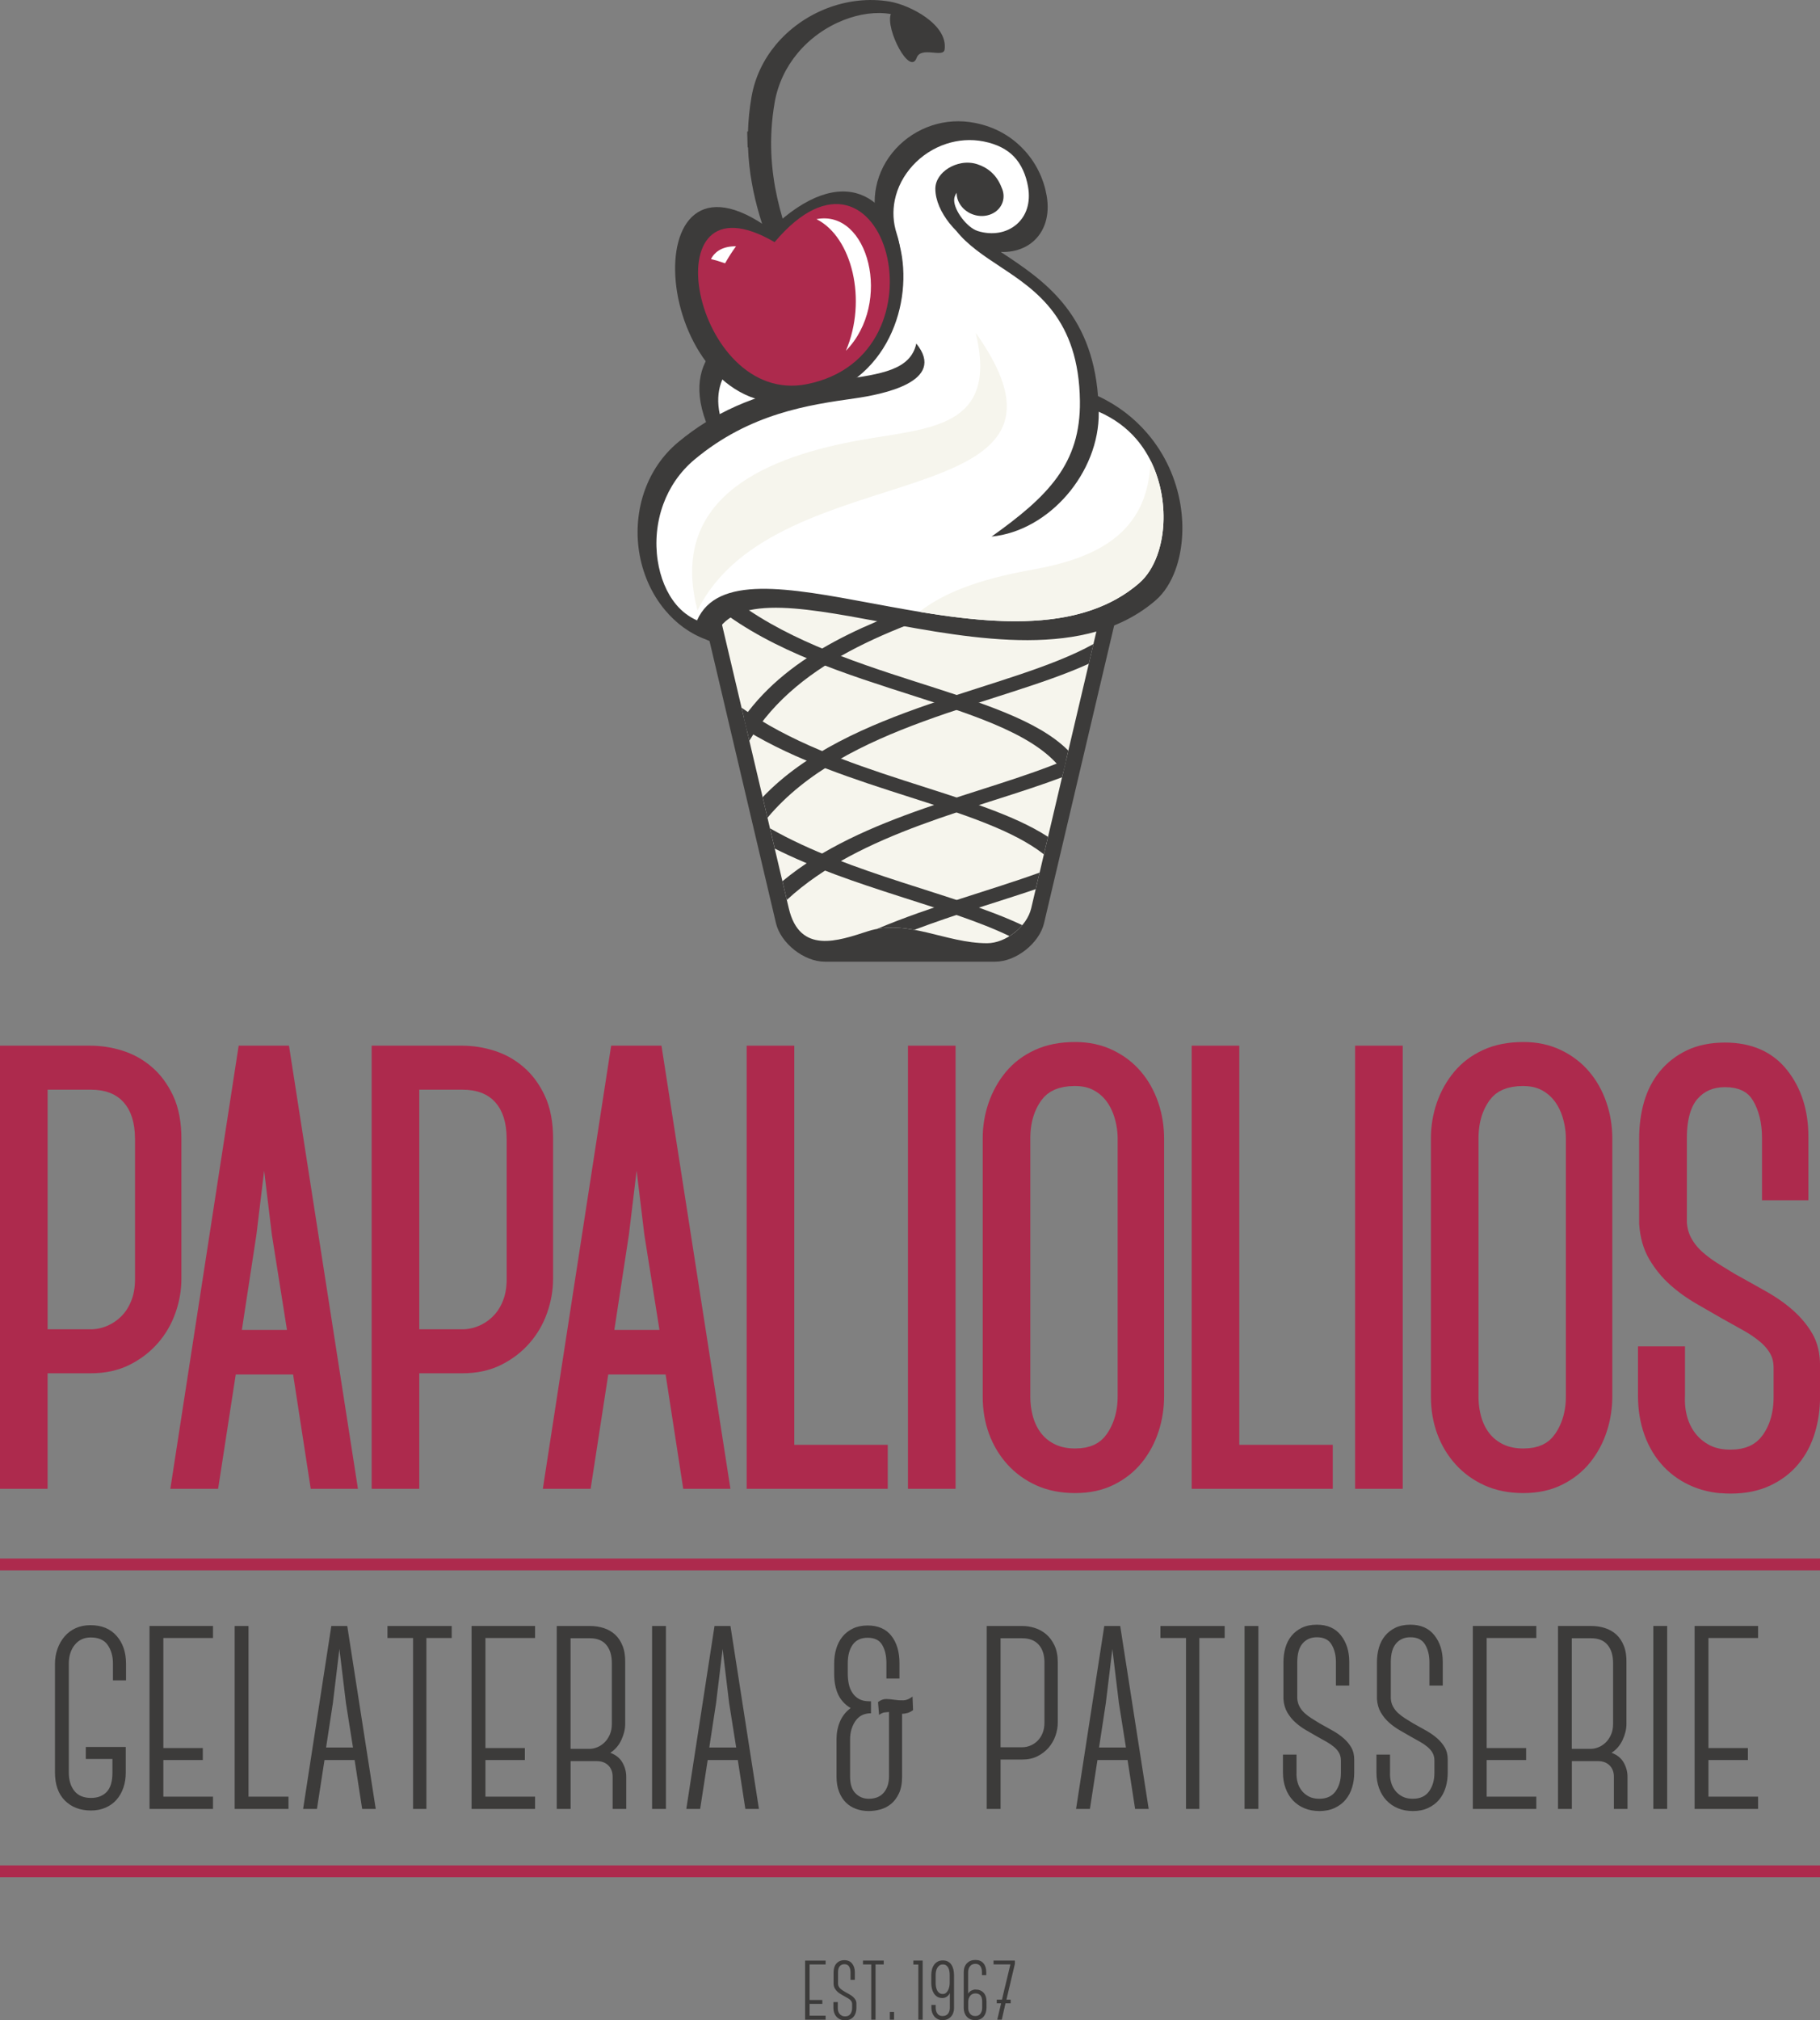 <?xml version="1.0" encoding="UTF-8" standalone="no"?>
<!-- Created with Inkscape (http://www.inkscape.org/) -->

<svg
   xmlns:dc="http://purl.org/dc/elements/1.1/"
   xmlns:cc="http://creativecommons.org/ns#"
   xmlns:rdf="http://www.w3.org/1999/02/22-rdf-syntax-ns#"
   xmlns:svg="http://www.w3.org/2000/svg"
   xmlns="http://www.w3.org/2000/svg"
   xmlns:sodipodi="http://sodipodi.sourceforge.net/DTD/sodipodi-0.dtd"
   xmlns:inkscape="http://www.inkscape.org/namespaces/inkscape"
   width="45mm"
   height="49.922mm"
   viewBox="0 0 159.449 176.888"
   id="svg4426"
   version="1.1"
   inkscape:version="0.91 r13725"
   sodipodi:docname="logo.svg">
  <rect x="0" y="0" width="159.449" height="176.888" fill="#808080" stroke="none"/>
  <defs
     id="defs4428" />
  <sodipodi:namedview
     id="base"
     pagecolor="#ffffff"
     bordercolor="#666666"
     borderopacity="1.0"
     inkscape:pageopacity="0.0"
     inkscape:pageshadow="2"
     inkscape:zoom="3.959798"
     inkscape:cx="33.862854"
     inkscape:cy="89.380965"
     inkscape:document-units="px"
     inkscape:current-layer="layer1"
     showgrid="false"
     fit-margin-top="0"
     fit-margin-left="0"
     fit-margin-right="0"
     fit-margin-bottom="0"
     inkscape:window-width="1881"
     inkscape:window-height="1176"
     inkscape:window-x="39"
     inkscape:window-y="24"
     inkscape:window-maximized="1" />
  <g
     inkscape:label="Layer 1"
     inkscape:groupmode="layer"
     id="layer1"
     transform="translate(611.153,213.225)">
    <g
       transform="matrix(1.25,0,0,-1.25,-637.728,-18.336)"
       id="g4349">
      <path
         inkscape:connector-curvature="0"
         id="path22"
         style="fill:#3c3b3a;fill-opacity:1;fill-rule:evenodd;stroke:none"
         d="m 30.074,33.545 0,-1.794 c 0,-0.378 -0.055,-0.729 -0.165,-1.052 -0.11,-0.324 -0.269,-0.604 -0.476,-0.842 -0.207,-0.238 -0.464,-0.424 -0.769,-0.558 -0.305,-0.134 -0.647,-0.202 -1.025,-0.202 -0.756,0 -1.367,0.232 -1.831,0.696 -0.464,0.464 -0.696,1.123 -0.696,1.977 l 0,7.597 c 0,0.366 0.058,0.714 0.174,1.044 0.116,0.33 0.281,0.62 0.494,0.87 0.213,0.25 0.473,0.446 0.778,0.586 0.305,0.14 0.653,0.211 1.044,0.211 0.781,0 1.391,-0.25 1.831,-0.751 0.439,-0.5 0.659,-1.147 0.659,-1.94 l 0,-1.172 -0.916,0 0,1.172 c 0,0.512 -0.122,0.946 -0.366,1.3 -0.244,0.354 -0.641,0.531 -1.19,0.531 -0.464,0 -0.836,-0.171 -1.117,-0.512 -0.281,-0.342 -0.421,-0.787 -0.421,-1.337 l 0,-7.597 c 0,-0.549 0.131,-0.986 0.393,-1.309 0.263,-0.324 0.65,-0.485 1.163,-0.485 0.464,0 0.83,0.14 1.099,0.421 0.269,0.281 0.403,0.732 0.403,1.355 l 0,0.952 -1.867,0 0,0.842 2.801,0 z m 2.636,7.634 0,-7.707 2.764,0 0,-0.842 -2.764,0 0,-2.563 3.478,0 0,-0.86 -4.449,0 0,12.815 4.449,0 0,-0.842 -3.478,0 z m 8.769,-11.113 0,-0.86 -3.772,0 0,12.815 0.97,0 0,-11.955 2.801,0 z m 4.631,2.582 0,-0.018 -2.105,0 0,0.018 -0.531,-3.442 -0.97,0 1.977,12.815 1.117,0 1.996,-12.815 -0.952,0 -0.531,3.442 z m -0.11,0.86 -0.494,3.112 -0.458,3.789 -0.458,-3.789 -0.476,-3.112 1.886,0 z m 6.92,7.671 -1.776,0 0,-11.973 -0.934,0 0,11.973 -1.794,0 0,0.842 4.503,0 0,-0.842 z m 2.362,0 0,-7.707 2.764,0 0,-0.842 -2.764,0 0,-2.563 3.478,0 0,-0.86 -4.449,0 0,12.815 4.449,0 0,-0.842 -3.478,0 z m 9.868,-11.973 -0.952,0 0,2.252 c 0,0.329 -0.101,0.595 -0.302,0.796 -0.202,0.202 -0.479,0.302 -0.833,0.302 l -1.812,0 0,-3.35 -0.97,0 0,12.815 2.325,0 c 0.342,0 0.665,-0.049 0.97,-0.147 0.305,-0.098 0.571,-0.25 0.796,-0.458 0.226,-0.207 0.403,-0.476 0.531,-0.806 0.128,-0.33 0.186,-0.726 0.174,-1.19 l 0,-4.266 c 0,-0.354 -0.088,-0.723 -0.265,-1.108 -0.177,-0.384 -0.436,-0.686 -0.778,-0.906 0.391,-0.146 0.674,-0.375 0.851,-0.686 0.177,-0.311 0.266,-0.644 0.266,-0.998 l 0,-2.252 z m -3.9,4.211 1.355,0 c 0.158,0 0.329,0.037 0.512,0.11 0.183,0.073 0.351,0.183 0.503,0.329 0.152,0.146 0.278,0.33 0.375,0.549 0.098,0.22 0.147,0.47 0.147,0.751 l 0,4.266 c 0,0.537 -0.128,0.961 -0.385,1.272 -0.256,0.311 -0.641,0.467 -1.153,0.467 l -1.355,0 0,-7.744 z m 5.712,-4.211 0,12.815 0.97,0 0,-12.815 -0.97,0 z m 6.005,3.442 0,-0.018 -2.105,0 0,0.018 -0.531,-3.442 -0.97,0 1.977,12.815 1.117,0 1.996,-12.815 -0.952,0 -0.531,3.442 z m -0.11,0.86 -0.494,3.112 -0.458,3.789 -0.458,-3.789 -0.476,-3.112 1.886,0 z m 9.942,3.186 c 0.195,0.147 0.391,0.217 0.586,0.211 0.195,-0.006 0.391,-0.025 0.586,-0.055 0.195,-0.031 0.397,-0.043 0.604,-0.037 0.207,0.006 0.421,0.094 0.641,0.265 l 0.037,-0.952 C 85.119,36.028 84.985,35.961 84.851,35.925 84.716,35.888 84.595,35.87 84.485,35.87 l 0,-4.394 c 0,-0.476 -0.073,-0.869 -0.22,-1.181 -0.146,-0.311 -0.333,-0.558 -0.558,-0.742 -0.226,-0.183 -0.476,-0.311 -0.751,-0.384 -0.274,-0.073 -0.546,-0.11 -0.815,-0.11 -0.305,0 -0.595,0.049 -0.869,0.146 -0.275,0.098 -0.513,0.244 -0.714,0.439 -0.202,0.195 -0.363,0.446 -0.485,0.751 -0.122,0.305 -0.183,0.665 -0.183,1.08 l 0,2.618 c 0,0.439 0.079,0.848 0.238,1.226 0.159,0.379 0.409,0.696 0.751,0.952 -0.403,0.244 -0.696,0.565 -0.879,0.961 -0.183,0.397 -0.275,0.876 -0.275,1.437 l 0,0.732 c 0,0.366 0.049,0.711 0.146,1.034 0.098,0.323 0.244,0.604 0.439,0.842 0.195,0.238 0.439,0.427 0.732,0.568 0.293,0.14 0.635,0.211 1.025,0.211 0.732,0 1.288,-0.241 1.666,-0.723 0.378,-0.482 0.568,-1.12 0.568,-1.913 l 0,-1.08 -0.915,0 0,1.08 c 0,0.512 -0.098,0.937 -0.293,1.272 -0.195,0.336 -0.537,0.504 -1.025,0.504 -0.464,0 -0.812,-0.162 -1.043,-0.485 -0.232,-0.323 -0.348,-0.76 -0.348,-1.309 l 0,-0.714 c 0,-0.257 0.024,-0.501 0.073,-0.732 0.049,-0.232 0.134,-0.439 0.256,-0.623 0.122,-0.183 0.278,-0.326 0.467,-0.43 0.189,-0.104 0.43,-0.156 0.723,-0.156 l 0.11,0 0,-0.842 -0.092,0 c -0.452,-0.024 -0.793,-0.217 -1.025,-0.577 -0.232,-0.36 -0.348,-0.772 -0.348,-1.236 l 0,-2.618 c 0,-0.537 0.128,-0.931 0.384,-1.181 0.256,-0.25 0.562,-0.375 0.915,-0.375 0.464,0 0.818,0.143 1.062,0.43 0.244,0.287 0.366,0.668 0.366,1.144 l 0,4.504 c -0.085,-0.012 -0.183,-0.021 -0.293,-0.028 -0.11,-0.006 -0.244,-0.064 -0.403,-0.174 l -0.073,0.897 z m 12.597,-1.428 c 0,-0.317 -0.055,-0.631 -0.165,-0.943 -0.11,-0.311 -0.272,-0.589 -0.485,-0.833 -0.213,-0.244 -0.473,-0.443 -0.778,-0.595 -0.305,-0.153 -0.659,-0.229 -1.062,-0.229 l -1.52,0 0,-3.46 -0.97,0 0,12.815 2.49,0 c 0.293,0 0.586,-0.046 0.879,-0.138 0.293,-0.091 0.558,-0.238 0.796,-0.439 0.238,-0.201 0.433,-0.464 0.586,-0.787 0.152,-0.323 0.229,-0.723 0.229,-1.199 l 0,-4.192 z m -0.934,4.192 c 0,0.537 -0.134,0.955 -0.403,1.254 -0.269,0.299 -0.653,0.449 -1.153,0.449 l -1.52,0 0,-7.634 1.52,0 c 0.195,0 0.388,0.04 0.577,0.119 0.189,0.079 0.357,0.192 0.503,0.339 0.146,0.147 0.263,0.327 0.348,0.54 0.086,0.213 0.128,0.461 0.128,0.741 l 0,4.192 z m 5.822,-6.81 0,-0.018 -2.105,0 0,0.018 -0.531,-3.442 -0.97,0 1.977,12.815 1.117,0 1.996,-12.815 -0.952,0 -0.531,3.442 z m -0.11,0.86 -0.494,3.112 -0.458,3.789 -0.458,-3.789 -0.476,-3.112 1.886,0 z m 6.92,7.671 -1.776,0 0,-11.973 -0.934,0 0,11.973 -1.794,0 0,0.842 4.503,0 0,-0.842 z m 1.392,-11.973 0,12.815 0.97,0 0,-12.815 -0.97,0 z m 5.236,-0.146 c -0.378,0 -0.723,0.064 -1.034,0.192 -0.311,0.128 -0.58,0.311 -0.806,0.549 -0.226,0.238 -0.4,0.525 -0.522,0.86 -0.122,0.336 -0.183,0.705 -0.183,1.108 l 0,1.245 0.952,0 0,-1.245 c -0.012,-0.244 0.012,-0.476 0.073,-0.696 0.061,-0.22 0.159,-0.415 0.293,-0.586 0.134,-0.171 0.302,-0.308 0.503,-0.412 0.201,-0.104 0.442,-0.156 0.723,-0.156 0.513,0 0.894,0.174 1.144,0.521 0.25,0.348 0.375,0.778 0.375,1.291 l 0,0.86 c 0,0.207 -0.043,0.388 -0.128,0.54 -0.085,0.152 -0.204,0.293 -0.357,0.421 -0.152,0.128 -0.327,0.247 -0.522,0.357 -0.195,0.11 -0.403,0.226 -0.623,0.348 -0.256,0.146 -0.522,0.299 -0.796,0.458 -0.275,0.159 -0.525,0.339 -0.751,0.54 -0.226,0.201 -0.418,0.436 -0.577,0.705 -0.158,0.269 -0.25,0.586 -0.274,0.952 l 0,2.563 c 0,0.366 0.046,0.708 0.137,1.025 0.091,0.318 0.235,0.595 0.43,0.833 0.195,0.238 0.439,0.427 0.732,0.568 0.293,0.14 0.641,0.211 1.044,0.211 0.732,0 1.294,-0.247 1.684,-0.742 0.391,-0.494 0.586,-1.114 0.586,-1.858 l 0,-1.666 -0.934,0 0,1.647 c 0,0.476 -0.101,0.885 -0.302,1.226 -0.201,0.342 -0.546,0.513 -1.034,0.513 -0.415,0 -0.748,-0.143 -0.998,-0.43 -0.25,-0.287 -0.375,-0.729 -0.375,-1.327 l 0,-2.526 c 0.012,-0.207 0.064,-0.397 0.156,-0.568 0.091,-0.171 0.21,-0.323 0.357,-0.458 0.146,-0.134 0.311,-0.259 0.494,-0.375 0.183,-0.116 0.366,-0.229 0.549,-0.339 0.33,-0.183 0.641,-0.357 0.934,-0.522 0.293,-0.165 0.549,-0.345 0.769,-0.54 0.22,-0.195 0.397,-0.409 0.531,-0.641 0.134,-0.232 0.201,-0.512 0.201,-0.842 l 0,-0.933 c 0,-0.354 -0.049,-0.693 -0.147,-1.016 -0.098,-0.323 -0.247,-0.607 -0.448,-0.851 -0.201,-0.244 -0.458,-0.439 -0.769,-0.586 -0.311,-0.146 -0.674,-0.22 -1.089,-0.22 z m 6.554,0 c -0.378,0 -0.723,0.064 -1.034,0.192 -0.311,0.128 -0.58,0.311 -0.806,0.549 -0.226,0.238 -0.4,0.525 -0.522,0.86 -0.122,0.336 -0.183,0.705 -0.183,1.108 l 0,1.245 0.952,0 0,-1.245 c -0.012,-0.244 0.012,-0.476 0.073,-0.696 0.061,-0.22 0.159,-0.415 0.293,-0.586 0.134,-0.171 0.302,-0.308 0.503,-0.412 0.201,-0.104 0.442,-0.156 0.723,-0.156 0.512,0 0.894,0.174 1.144,0.521 0.25,0.348 0.375,0.778 0.375,1.291 l 0,0.86 c 0,0.207 -0.043,0.388 -0.128,0.54 -0.085,0.152 -0.204,0.293 -0.357,0.421 -0.152,0.128 -0.327,0.247 -0.522,0.357 -0.195,0.11 -0.403,0.226 -0.623,0.348 -0.256,0.146 -0.521,0.299 -0.796,0.458 -0.275,0.159 -0.525,0.339 -0.751,0.54 -0.226,0.201 -0.418,0.436 -0.577,0.705 -0.158,0.269 -0.25,0.586 -0.274,0.952 l 0,2.563 c 0,0.366 0.046,0.708 0.137,1.025 0.092,0.318 0.235,0.595 0.43,0.833 0.195,0.238 0.439,0.427 0.732,0.568 0.293,0.14 0.641,0.211 1.044,0.211 0.732,0 1.294,-0.247 1.684,-0.742 0.391,-0.494 0.586,-1.114 0.586,-1.858 l 0,-1.666 -0.934,0 0,1.647 c 0,0.476 -0.101,0.885 -0.302,1.226 -0.201,0.342 -0.546,0.513 -1.034,0.513 -0.415,0 -0.748,-0.143 -0.998,-0.43 -0.25,-0.287 -0.375,-0.729 -0.375,-1.327 l 0,-2.526 c 0.012,-0.207 0.064,-0.397 0.156,-0.568 0.091,-0.171 0.21,-0.323 0.357,-0.458 0.147,-0.134 0.311,-0.259 0.494,-0.375 0.183,-0.116 0.366,-0.229 0.549,-0.339 0.33,-0.183 0.641,-0.357 0.934,-0.522 0.293,-0.165 0.549,-0.345 0.769,-0.54 0.22,-0.195 0.397,-0.409 0.531,-0.641 0.134,-0.232 0.201,-0.512 0.201,-0.842 l 0,-0.933 c 0,-0.354 -0.049,-0.693 -0.146,-1.016 -0.098,-0.323 -0.247,-0.607 -0.449,-0.851 -0.201,-0.244 -0.458,-0.439 -0.769,-0.586 -0.311,-0.146 -0.674,-0.22 -1.089,-0.22 z m 5.181,12.12 0,-7.707 2.764,0 0,-0.842 -2.764,0 0,-2.563 3.478,0 0,-0.86 -4.449,0 0,12.815 4.449,0 0,-0.842 -3.478,0 z m 9.868,-11.973 -0.952,0 0,2.252 c 0,0.329 -0.101,0.595 -0.302,0.796 -0.202,0.202 -0.479,0.302 -0.833,0.302 l -1.812,0 0,-3.35 -0.97,0 0,12.815 2.325,0 c 0.342,0 0.665,-0.049 0.97,-0.147 0.305,-0.098 0.571,-0.25 0.796,-0.458 0.226,-0.207 0.403,-0.476 0.531,-0.806 0.128,-0.33 0.186,-0.726 0.174,-1.19 l 0,-4.266 c 0,-0.354 -0.088,-0.723 -0.265,-1.108 -0.177,-0.384 -0.436,-0.686 -0.778,-0.906 0.391,-0.146 0.674,-0.375 0.851,-0.686 0.177,-0.311 0.266,-0.644 0.266,-0.998 l 0,-2.252 z m -3.9,4.211 1.355,0 c 0.159,0 0.329,0.037 0.512,0.11 0.183,0.073 0.351,0.183 0.503,0.329 0.152,0.146 0.278,0.33 0.375,0.549 0.098,0.22 0.146,0.47 0.146,0.751 l 0,4.266 c 0,0.537 -0.128,0.961 -0.385,1.272 -0.256,0.311 -0.641,0.467 -1.153,0.467 l -1.355,0 0,-7.744 z m 5.712,-4.211 0,12.815 0.97,0 0,-12.815 -0.97,0 z m 3.863,11.973 0,-7.707 2.764,0 0,-0.842 -2.764,0 0,-2.563 3.478,0 0,-0.86 -4.449,0 0,12.815 4.449,0 0,-0.842 -3.478,0 z" />
      <path
         inkscape:connector-curvature="0"
         id="path24"
         style="fill:#3c3b3a;fill-opacity:1;fill-rule:evenodd;stroke:none"
         d="m 100.157,115.537 -30.235,0 5.723,-24.286 c 0.332,-1.409 1.964,-2.699 3.419,-2.699 l 2.726,0 6.328,0 2.898,0 c 1.455,0 3.087,1.291 3.419,2.699 l 5.723,24.286 z" />
      <path
         inkscape:connector-curvature="0"
         id="path26"
         style="fill:#f6f5ed;fill-opacity:1;fill-rule:evenodd;stroke:none"
         d="m 98.707,114.242 -27.334,0 5.173,-21.956 c 0.765,-3.246 3.465,-2.273 5.535,-1.604 2.784,0.9 5.435,-0.837 8.361,-0.837 1.315,0 2.791,1.167 3.091,2.441 l 5.174,21.956 z" />
      <path
         inkscape:connector-curvature="0"
         id="path28"
         style="fill:#3c3b3a;fill-opacity:1;fill-rule:evenodd;stroke:none"
         d="m 85.347,90.783 c 2.886,1.094 5.856,1.952 8.502,2.848 l 0.274,1.161 c -3.421,-1.241 -7.556,-2.329 -11.396,-3.945 0.879,0.164 1.748,0.096 2.62,-0.064" />
      <path
         inkscape:connector-curvature="0"
         id="path30"
         style="fill:#3c3b3a;fill-opacity:1;fill-rule:evenodd;stroke:none"
         d="m 76.407,92.877 c 5.141,4.757 13.417,6.374 19.29,8.592 l 0.29,1.232 C 90.331,100.294 81.671,98.828 76.099,94.186 l 0.308,-1.308 z" />
      <path
         inkscape:connector-curvature="0"
         id="path32"
         style="fill:#3c3b3a;fill-opacity:1;fill-rule:evenodd;stroke:none"
         d="m 75.051,98.633 c 5.431,6.485 16.172,7.896 22.521,10.79 l 0.325,1.379 C 92.048,107.546 80.736,106.39 74.712,100.071 l 0.338,-1.437 z" />
      <path
         inkscape:connector-curvature="0"
         id="path34"
         style="fill:#3c3b3a;fill-opacity:1;fill-rule:evenodd;stroke:none"
         d="m 73.779,104.03 c 3.506,5.835 10.827,8.171 17.216,10.212 l -3.21,0 c -5.438,-1.79 -11.144,-4.036 -14.391,-8.582 l 0.384,-1.63 z" />
      <path
         inkscape:connector-curvature="0"
         id="path36"
         style="fill:#3c3b3a;fill-opacity:1;fill-rule:evenodd;stroke:none"
         d="m 72.292,114.242 c 7.274,-5.906 19.587,-6.593 23.844,-10.909 l -0.351,-1.489 c -3.444,4.962 -16.467,5.43 -24.19,11.453 l -0.223,0.945 0.92,0 z" />
      <path
         inkscape:connector-curvature="0"
         id="path38"
         style="fill:#3c3b3a;fill-opacity:1;fill-rule:evenodd;stroke:none"
         d="m 73.234,106.341 c 6.621,-4.729 16.584,-5.851 21.479,-9.046 l -0.289,-1.225 c -4.286,3.369 -13.893,4.45 -20.81,8.658 l -0.38,1.613 z" />
      <path
         inkscape:connector-curvature="0"
         id="path40"
         style="fill:#3c3b3a;fill-opacity:1;fill-rule:evenodd;stroke:none"
         d="m 75.225,97.893 c 5.698,-3.243 12.99,-4.559 17.682,-6.784 -0.252,-0.296 -0.558,-0.559 -0.892,-0.767 -4.334,2.085 -10.947,3.367 -16.455,6.132 l -0.334,1.419 z" />
      <path
         inkscape:connector-curvature="0"
         id="path42"
         style="fill:#3c3b3a;fill-opacity:1;fill-rule:nonzero;stroke:none"
         d="m 73.658,145.585 c 0.01,0.003 0.019,0.007 0.029,0.01 0.12,-3.463 1.269,-6.303 2.204,-8.614 1.054,-2.604 1.823,-4.506 0.428,-5.785 3.391,-0.53 1.899,3.829 1.154,5.668 -1.207,2.983 -2.779,6.867 -1.923,11.85 0.23,1.337 0.808,2.504 1.601,3.459 0.875,1.054 2.01,1.849 3.224,2.328 1.127,0.444 2.289,0.605 3.32,0.427 -0.388,-1.053 1.332,-4.368 1.81,-3.068 0.31,0.842 1.875,-0.035 1.96,0.583 0.243,1.77 -2.457,3.119 -3.835,3.356 -1.486,0.255 -3.048,0.068 -4.471,-0.493 -1.337,-0.527 -2.58,-1.394 -3.529,-2.536 -0.845,-1.017 -1.46,-2.254 -1.702,-3.661 -0.143,-0.831 -0.22,-1.632 -0.243,-2.404 -0.019,-0.003 -0.037,-0.007 -0.056,-0.01 l 0.029,-1.109 z" />
      <path
         inkscape:connector-curvature="0"
         id="path44"
         style="fill:#3c3b3a;fill-opacity:1;fill-rule:nonzero;stroke:none"
         d="m 91.4,138.265 c 0.034,-0.022 0.068,-0.045 0.101,-0.067 2.836,-1.877 6.258,-4.142 6.716,-10.03 1.391,-0.644 2.525,-1.536 3.423,-2.573 1.312,-1.515 2.064,-3.289 2.352,-5.019 0.275,-1.647 0.129,-3.277 -0.352,-4.591 -0.319,-0.871 -0.786,-1.605 -1.375,-2.115 -4.852,-4.201 -12.639,-2.753 -19.291,-1.516 -5.866,1.091 -10.813,2.01 -11.767,-1.435 l -0.482,0.206 c -1.127,0.414 -2.089,1.136 -2.861,2.06 -0.967,1.157 -1.588,2.603 -1.817,4.116 -0.215,1.421 -0.088,2.931 0.424,4.325 0.456,1.241 1.218,2.393 2.314,3.308 0.647,0.54 1.302,1.009 1.958,1.416 -0.952,2.558 -0.348,4.277 0.907,5.503 1.238,1.209 3.112,1.933 4.707,2.518 0.402,0.147 0.832,0.295 1.266,0.444 2.986,1.022 6.222,2.13 5.231,5.157 -0.322,0.984 -0.366,1.946 -0.189,2.833 0.201,1.012 0.688,1.933 1.369,2.678 0.68,0.743 1.558,1.319 2.546,1.642 0.929,0.304 1.963,0.385 3.029,0.173 1.389,-0.276 2.474,-0.92 3.298,-1.757 0.977,-0.993 1.508,-2.184 1.709,-3.327 0.124,-0.707 0.084,-1.342 -0.086,-1.885 -0.173,-0.553 -0.477,-1.008 -0.875,-1.347 -0.399,-0.34 -0.898,-0.568 -1.46,-0.667 -0.254,-0.044 -0.52,-0.062 -0.796,-0.051" />
      <path
         inkscape:connector-curvature="0"
         id="path46"
         style="fill:#ffffff;fill-opacity:1;fill-rule:nonzero;stroke:none"
         d="m 89.78,139.732 c 0.519,-0.162 1.031,-0.193 1.498,-0.111 0.461,0.081 0.879,0.275 1.22,0.565 0.342,0.291 0.601,0.674 0.744,1.133 0.137,0.438 0.17,0.949 0.07,1.518 -0.139,0.793 -0.459,1.569 -1.012,2.132 -0.461,0.469 -1.14,0.843 -2.094,1.033 -0.903,0.18 -1.801,0.104 -2.626,-0.166 -0.908,-0.297 -1.72,-0.831 -2.352,-1.522 -0.63,-0.689 -1.077,-1.528 -1.259,-2.439 -0.149,-0.75 -0.119,-1.543 0.139,-2.331 1.219,-3.722 -2.265,-4.915 -5.48,-6.015 -0.423,-0.145 -0.842,-0.288 -1.253,-0.439 -1.547,-0.568 -3.366,-1.27 -4.547,-2.424 -0.936,-0.914 -1.47,-2.114 -1.123,-3.763 3.056,1.633 6.089,2.064 8.558,2.414 2.781,0.394 4.813,0.682 5.219,2.531 2.159,-2.668 -2.361,-3.563 -4.324,-3.841 -3.187,-0.452 -7.335,-1.04 -11.216,-4.28 -1.041,-0.87 -1.761,-1.955 -2.189,-3.119 -0.473,-1.286 -0.592,-2.667 -0.397,-3.957 0.181,-1.197 0.625,-2.284 1.296,-3.087 0.392,-0.469 0.882,-0.852 1.463,-1.109 1.415,3.212 6.399,2.286 12.252,1.198 6.486,-1.206 14.079,-2.618 18.739,1.417 0.538,0.466 0.964,1.136 1.255,1.931 0.441,1.206 0.575,2.697 0.324,4.204 -0.237,1.423 -0.814,2.836 -1.797,3.97 -0.655,0.757 -1.52,1.415 -2.621,1.897 0,-0.016 8e-4,-0.031 8e-4,-0.046 0.025,-2.105 -0.847,-4.188 -2.227,-5.785 -1.375,-1.592 -3.265,-2.716 -5.283,-2.914 3.971,2.824 6.244,5.12 6.191,9.484 -0.07,5.77 -3.082,7.763 -5.552,9.398 -1.214,0.803 -2.324,1.539 -3.106,2.524 -0.169,0.169 -0.331,0.349 -0.481,0.538 l -0.003,0.002 c -0.583,0.736 -0.991,1.598 -0.991,2.415 0,0.591 0.382,1.111 0.91,1.44 0.277,0.172 0.599,0.296 0.928,0.353 0.358,0.062 0.739,0.045 1.104,-0.073 0.74,-0.239 1.367,-0.756 1.7,-1.63 0.152,-0.324 0.188,-0.689 0.07,-1.035 -0.261,-0.77 -1.182,-1.158 -2.05,-0.863 -0.718,0.244 -1.179,0.88 -1.169,1.53 -0.11,-0.161 -0.175,-0.336 -0.175,-0.514 0,-0.74 0.912,-1.934 1.644,-2.162" />
      <path
         inkscape:connector-curvature="0"
         id="path48"
         style="fill:#3c3b3a;fill-opacity:1;fill-rule:evenodd;stroke:none"
         d="m 75.264,139.837 c -9.93,7.257 -8.27,-13.026 1.469,-12.111 12.341,1.16 8.796,22.019 -1.469,12.111" />
      <path
         inkscape:connector-curvature="0"
         id="path50"
         style="fill:#ad2a4d;fill-opacity:1;fill-rule:evenodd;stroke:none"
         d="m 75.55,138.951 c -8.884,5.18 -5.755,-11.547 2.266,-9.946 10.165,2.028 5.418,19.072 -2.266,9.946" />
      <path
         inkscape:connector-curvature="0"
         id="path52"
         style="fill:#ffffff;fill-opacity:1;fill-rule:evenodd;stroke:none"
         d="m 80.548,131.344 c 3.289,3.353 1.581,9.932 -2.062,9.217 2.493,-1.25 3.574,-5.675 2.062,-9.217" />
      <path
         inkscape:connector-curvature="0"
         id="path54"
         style="fill:#ffffff;fill-opacity:1;fill-rule:evenodd;stroke:none"
         d="m 72.846,138.66 c -0.899,0.011 -1.466,-0.338 -1.755,-0.895 0.31,-0.075 0.637,-0.172 0.988,-0.297 0.252,0.447 0.509,0.841 0.767,1.192" />
      <path
         inkscape:connector-curvature="0"
         id="path56"
         style="fill:#f6f5ed;fill-opacity:1;fill-rule:evenodd;stroke:none"
         d="m 70.148,113.15 c 5.508,11.179 28.825,6.304 19.498,19.452 1.617,-6.722 -3.291,-6.655 -8.095,-7.517 C 75.435,123.987 68.003,121.3 70.148,113.15" />
      <path
         inkscape:connector-curvature="0"
         id="path58"
         style="fill:#f6f5ed;fill-opacity:1;fill-rule:evenodd;stroke:none"
         d="m 101.897,123.657 c -0.143,-5.187 -3.926,-6.865 -8.254,-7.642 -2.938,-0.527 -5.898,-1.346 -7.944,-2.958 5.614,-0.929 11.527,-1.345 15.407,2.014 0.537,0.466 0.964,1.136 1.255,1.931 0.441,1.206 0.576,2.697 0.324,4.204 -0.14,0.84 -0.399,1.675 -0.789,2.452" />
      <path
         inkscape:connector-curvature="0"
         id="path60"
         style="fill:#3c3b3a;fill-opacity:1;fill-rule:evenodd;stroke:none"
         d="m 78.002,18.313 0,-2.489 0.893,0 0,-0.272 -0.893,0 0,-0.827 1.123,0 0,-0.278 -1.437,0 0,4.138 1.437,0 0,-0.272 -1.123,0 z M 80.494,14.4 c -0.122,0 -0.234,0.021 -0.334,0.062 -0.101,0.042 -0.187,0.101 -0.26,0.177 -0.073,0.077 -0.129,0.169 -0.169,0.278 -0.039,0.108 -0.059,0.228 -0.059,0.358 l 0,0.402 0.307,0 0,-0.402 c -0.004,-0.079 0.004,-0.154 0.024,-0.225 0.019,-0.071 0.051,-0.134 0.094,-0.189 0.043,-0.055 0.098,-0.1 0.163,-0.133 0.065,-0.034 0.143,-0.051 0.234,-0.051 0.165,0 0.289,0.056 0.369,0.168 0.081,0.113 0.121,0.251 0.121,0.417 l 0,0.278 c 0,0.067 -0.014,0.125 -0.041,0.174 -0.028,0.049 -0.066,0.095 -0.115,0.136 -0.049,0.041 -0.105,0.08 -0.169,0.115 -0.063,0.035 -0.13,0.073 -0.201,0.112 -0.083,0.047 -0.169,0.096 -0.257,0.148 -0.088,0.051 -0.169,0.109 -0.242,0.174 -0.073,0.065 -0.135,0.141 -0.186,0.228 -0.051,0.087 -0.081,0.189 -0.089,0.307 l 0,0.828 c 0,0.118 0.015,0.229 0.044,0.331 0.029,0.103 0.076,0.192 0.139,0.269 0.063,0.076 0.142,0.138 0.236,0.183 0.095,0.045 0.207,0.068 0.337,0.068 0.236,0 0.418,-0.08 0.544,-0.239 0.126,-0.16 0.189,-0.36 0.189,-0.6 l 0,-0.538 -0.302,0 0,0.532 c 0,0.153 -0.032,0.286 -0.098,0.396 -0.065,0.111 -0.176,0.166 -0.334,0.166 -0.134,0 -0.241,-0.046 -0.322,-0.139 -0.081,-0.092 -0.121,-0.235 -0.121,-0.428 l 0,-0.816 c 0.004,-0.067 0.021,-0.128 0.051,-0.183 0.029,-0.055 0.068,-0.105 0.115,-0.148 0.047,-0.043 0.101,-0.084 0.16,-0.121 0.059,-0.037 0.118,-0.074 0.177,-0.11 0.106,-0.059 0.207,-0.115 0.301,-0.169 0.095,-0.053 0.177,-0.111 0.248,-0.174 0.071,-0.063 0.128,-0.132 0.171,-0.207 0.043,-0.075 0.065,-0.166 0.065,-0.272 l 0,-0.301 c 0,-0.115 -0.016,-0.224 -0.047,-0.328 -0.032,-0.105 -0.08,-0.196 -0.145,-0.275 -0.065,-0.079 -0.148,-0.142 -0.248,-0.189 C 80.745,14.424 80.627,14.4 80.494,14.4 Z m 2.704,3.913 -0.574,0 0,-3.866 -0.301,0 0,3.866 -0.579,0 0,0.272 1.454,0 0,-0.272 z m 0.429,-3.866 0,0.544 0.296,0 0,-0.544 -0.296,0 z m 2.299,4.138 0,-4.138 -0.302,0 0,3.86 -0.349,0 0,0.278 0.65,0 z m 2.202,-3.316 c 0,-0.122 -0.019,-0.236 -0.056,-0.34 -0.037,-0.105 -0.091,-0.195 -0.16,-0.272 -0.069,-0.077 -0.154,-0.137 -0.254,-0.18 -0.101,-0.043 -0.214,-0.065 -0.34,-0.065 -0.122,0 -0.232,0.024 -0.328,0.071 -0.096,0.047 -0.178,0.11 -0.245,0.189 -0.067,0.079 -0.118,0.17 -0.154,0.275 -0.035,0.104 -0.053,0.214 -0.053,0.328 l 0,0.201 0.302,0 0,-0.201 c 0,-0.162 0.041,-0.298 0.121,-0.408 0.081,-0.11 0.2,-0.165 0.357,-0.165 0.173,0 0.302,0.054 0.387,0.162 0.085,0.109 0.127,0.243 0.127,0.405 l 0,1.046 c -0.043,-0.103 -0.112,-0.187 -0.207,-0.254 -0.095,-0.067 -0.201,-0.1 -0.319,-0.1 -0.142,0 -0.262,0.031 -0.36,0.094 -0.099,0.063 -0.178,0.145 -0.24,0.245 -0.061,0.1 -0.105,0.212 -0.133,0.334 -0.028,0.122 -0.042,0.244 -0.042,0.366 l 0,0.579 c 0,0.122 0.015,0.244 0.044,0.366 0.029,0.122 0.077,0.232 0.142,0.328 0.065,0.097 0.149,0.175 0.251,0.234 0.102,0.059 0.227,0.089 0.372,0.089 0.142,0 0.263,-0.028 0.364,-0.083 0.1,-0.055 0.181,-0.13 0.242,-0.225 0.061,-0.094 0.106,-0.204 0.136,-0.328 0.029,-0.124 0.044,-0.253 0.044,-0.387 l 0,-2.305 z m -0.307,2.305 c 0,0.087 -0.007,0.175 -0.021,0.263 -0.014,0.089 -0.039,0.169 -0.076,0.239 -0.038,0.071 -0.087,0.128 -0.148,0.172 -0.061,0.043 -0.139,0.065 -0.234,0.065 -0.09,0 -0.167,-0.021 -0.231,-0.065 -0.063,-0.043 -0.115,-0.1 -0.157,-0.169 -0.041,-0.069 -0.071,-0.148 -0.089,-0.236 -0.018,-0.089 -0.027,-0.176 -0.027,-0.263 l 0,-0.579 c 0,-0.075 0.007,-0.156 0.021,-0.242 0.014,-0.087 0.038,-0.169 0.074,-0.245 0.035,-0.076 0.086,-0.141 0.151,-0.192 0.065,-0.051 0.15,-0.077 0.257,-0.077 0.087,0 0.16,0.025 0.219,0.074 0.059,0.049 0.109,0.113 0.148,0.189 0.039,0.077 0.068,0.16 0.086,0.248 0.018,0.089 0.027,0.173 0.027,0.251 l 0,0.568 z m 1.806,-1.017 c 0.236,0 0.425,-0.072 0.565,-0.218 0.14,-0.146 0.21,-0.359 0.21,-0.638 l 0,-0.437 c -0.004,-0.122 -0.023,-0.234 -0.056,-0.337 -0.034,-0.103 -0.083,-0.192 -0.148,-0.269 -0.065,-0.077 -0.146,-0.137 -0.242,-0.18 -0.097,-0.043 -0.21,-0.065 -0.34,-0.065 -0.13,0 -0.245,0.022 -0.346,0.065 -0.101,0.043 -0.185,0.103 -0.254,0.18 -0.069,0.077 -0.121,0.168 -0.157,0.272 -0.035,0.104 -0.053,0.216 -0.053,0.334 l 0,2.518 c 0,0.252 0.074,0.456 0.222,0.612 0.148,0.156 0.346,0.234 0.594,0.234 0.248,0 0.437,-0.078 0.567,-0.234 0.13,-0.156 0.195,-0.361 0.195,-0.617 l 0,-0.207 -0.302,0 0,0.207 c 0,0.169 -0.037,0.308 -0.112,0.416 -0.075,0.108 -0.191,0.163 -0.348,0.163 -0.154,0 -0.275,-0.051 -0.364,-0.154 -0.089,-0.102 -0.137,-0.242 -0.145,-0.42 l 0,-1.513 c 0.059,0.099 0.138,0.171 0.236,0.219 0.099,0.047 0.191,0.071 0.278,0.071 z m 0.473,-0.857 c 0,0.201 -0.04,0.349 -0.121,0.443 -0.081,0.094 -0.198,0.142 -0.352,0.142 -0.162,0 -0.287,-0.058 -0.375,-0.175 -0.089,-0.116 -0.133,-0.257 -0.133,-0.423 l 0,-0.425 c 0,-0.15 0.041,-0.281 0.124,-0.393 0.083,-0.112 0.207,-0.168 0.372,-0.168 0.162,0 0.283,0.056 0.363,0.168 0.081,0.112 0.121,0.245 0.121,0.399 l 0,0.431 z m 1.02,0.148 0.366,0 c 0.047,0.209 0.095,0.412 0.142,0.609 0.047,0.197 0.096,0.398 0.147,0.603 l 0.302,1.259 -1.182,0 0,0.266 1.495,0 0,-0.231 -0.591,-2.506 0.295,0 0,-0.254 -0.36,0 0,0.006 C 91.714,15.521 91.697,15.443 91.681,15.367 91.665,15.29 91.647,15.212 91.628,15.133 L 91.575,14.897 C 91.559,14.822 91.542,14.747 91.524,14.672 91.507,14.597 91.49,14.522 91.474,14.447 l -0.319,0 0.272,1.147 -0.307,0 0,0.254 z" />
      <path
         inkscape:connector-curvature="0"
         id="path62"
         style="fill:#ad2a4d;fill-opacity:1;fill-rule:evenodd;stroke:none"
         d="m 124.425,46.746 24.394,0 0,-0.826 -127.559,0 0,0.826 24.4,0 78.765,0 z" />
      <path
         inkscape:connector-curvature="0"
         id="path64"
         style="fill:#ad2a4d;fill-opacity:1;fill-rule:evenodd;stroke:none"
         d="m 124.425,25.252 24.394,0 0,-0.826 -127.559,0 0,0.826 24.4,0 78.765,0 z" />
      <path
         inkscape:connector-curvature="0"
         id="path66"
         style="fill:#ad2a4d;fill-opacity:1;fill-rule:evenodd;stroke:none"
         d="m 33.973,66.33 -0.006,-0.295 -0.02,-0.3 -0.032,-0.299 -0.046,-0.299 -0.059,-0.297 -0.071,-0.296 -0.084,-0.295 -0.098,-0.295 -0.11,-0.291 -0.123,-0.285 -0.136,-0.278 -0.148,-0.27 -0.161,-0.262 L 32.705,62.314 32.52,62.069 32.321,61.831 32.111,61.603 31.89,61.385 31.658,61.178 31.414,60.982 31.161,60.799 30.897,60.625 30.623,60.464 30.336,60.312 30.035,60.174 29.719,60.053 29.393,59.951 29.057,59.867 28.711,59.804 28.356,59.758 27.992,59.731 27.623,59.722 l -3.026,0 0,-8.092 -3.338,0 0,31.038 6.363,0 0.273,-0.006 0.277,-0.017 0.277,-0.027 0.277,-0.037 0.278,-0.049 0.276,-0.059 0.276,-0.07 0.276,-0.081 0.278,-0.094 0.273,-0.108 0.267,-0.121 0.26,-0.135 0.253,-0.148 0.246,-0.162 0.239,-0.174 0.233,-0.189 0.226,-0.203 0.217,-0.218 0.206,-0.233 0.194,-0.247 0.183,-0.26 0.172,-0.274 0.161,-0.286 0.15,-0.302 0.139,-0.322 0.12,-0.342 0.101,-0.357 0.081,-0.372 0.063,-0.387 0.045,-0.402 0.027,-0.417 0.008,-0.426 0,-9.815 z m -3.252,9.801 -0.014,0.431 -0.04,0.392 -0.066,0.363 -0.09,0.333 -0.114,0.305 -0.137,0.278 -0.16,0.252 -0.184,0.228 -0.203,0.203 -0.223,0.173 -0.245,0.148 -0.27,0.122 -0.296,0.098 -0.324,0.071 -0.354,0.044 -0.394,0.015 -3.009,0 0,-16.785 3.012,0 0.151,0.004 0.143,0.011 0.143,0.018 0.142,0.025 0.143,0.033 0.142,0.041 0.143,0.048 0.142,0.056 0.14,0.064 0.136,0.069 0.132,0.075 0.127,0.081 0.124,0.088 0.12,0.094 0.116,0.101 0.111,0.106 0.106,0.112 0.1,0.118 0.095,0.124 0.09,0.131 0.084,0.139 0.079,0.146 0.074,0.154 0.068,0.16 0.061,0.165 0.053,0.171 0.045,0.179 0.037,0.187 0.029,0.196 0.021,0.204 0.013,0.213 0.004,0.226 0,9.791 z" />
      <path
         inkscape:connector-curvature="0"
         id="path68"
         style="fill:#ad2a4d;fill-opacity:1;fill-rule:evenodd;stroke:none"
         d="m 33.199,51.63 4.788,31.038 3.527,0 4.833,-31.038 -3.309,0 -1.235,8.006 -4.021,0 -1.235,-8.006 -3.35,0 z m 8.174,11.13 -1.059,6.67 -0.541,4.482 -0.541,-4.48 -1.02,-6.671 3.162,0 z" />
      <path
         inkscape:connector-curvature="0"
         id="path70"
         style="fill:#ad2a4d;fill-opacity:1;fill-rule:evenodd;stroke:none"
         d="m 60.022,66.33 -0.006,-0.295 -0.02,-0.3 -0.032,-0.299 -0.046,-0.299 -0.059,-0.297 -0.071,-0.296 -0.084,-0.295 -0.098,-0.295 -0.11,-0.291 L 59.373,63.376 59.237,63.099 59.089,62.829 58.928,62.568 58.754,62.314 58.569,62.069 58.37,61.831 58.16,61.603 57.939,61.385 57.707,61.178 57.463,60.982 57.21,60.799 56.946,60.625 56.672,60.464 56.385,60.312 56.084,60.174 55.768,60.053 55.442,59.951 55.106,59.867 54.76,59.804 54.405,59.758 54.04,59.731 53.672,59.722 l -3.026,0 0,-8.092 -3.337,0 0,31.038 6.363,0 0.273,-0.006 0.277,-0.017 0.277,-0.027 0.277,-0.037 0.278,-0.049 0.276,-0.059 0.276,-0.07 0.276,-0.081 0.278,-0.094 0.273,-0.108 0.267,-0.121 0.26,-0.135 0.253,-0.148 0.246,-0.162 0.239,-0.174 0.233,-0.189 0.227,-0.203 0.216,-0.218 0.206,-0.233 0.194,-0.247 0.183,-0.26 0.172,-0.274 0.161,-0.286 0.15,-0.302 0.139,-0.322 0.12,-0.342 0.101,-0.357 0.081,-0.372 0.063,-0.386 0.045,-0.402 0.027,-0.417 0.008,-0.426 0,-9.815 z m -3.252,9.801 -0.014,0.431 -0.04,0.392 -0.066,0.363 -0.09,0.333 -0.114,0.305 -0.137,0.278 -0.16,0.252 -0.184,0.228 -0.204,0.203 -0.223,0.173 -0.245,0.148 -0.27,0.122 -0.296,0.098 -0.324,0.071 -0.354,0.044 -0.394,0.015 -3.009,0 0,-16.785 3.012,0 0.151,0.004 0.143,0.011 0.143,0.018 0.142,0.025 0.143,0.033 0.142,0.041 0.143,0.048 0.142,0.056 0.141,0.063 0.136,0.069 0.132,0.075 0.127,0.081 0.124,0.088 0.12,0.094 0.116,0.1 0.111,0.106 0.106,0.112 0.1,0.118 0.095,0.124 0.09,0.131 0.084,0.139 0.079,0.146 0.074,0.154 0.068,0.16 0.061,0.165 0.053,0.171 0.045,0.179 0.037,0.187 0.029,0.196 0.021,0.204 0.013,0.213 0.004,0.226 0,9.791 z" />
      <path
         inkscape:connector-curvature="0"
         id="path72"
         style="fill:#ad2a4d;fill-opacity:1;fill-rule:evenodd;stroke:none"
         d="m 59.306,51.63 4.788,31.038 3.527,0 4.833,-31.038 -3.308,0 -1.235,8.006 -4.021,0 -1.235,-8.006 -3.35,0 z m 8.174,11.13 -1.06,6.67 -0.541,4.481 -0.541,-4.479 -1.02,-6.671 3.162,0 z" />
      <path
         inkscape:connector-curvature="0"
         id="path74"
         style="fill:#ad2a4d;fill-opacity:1;fill-rule:evenodd;stroke:none"
         d="m 83.48,54.711 0,-3.081 -9.888,0 0,31.038 3.337,0 0,-27.957 6.551,0 z" />
      <path
         inkscape:connector-curvature="0"
         id="path76"
         style="fill:#ad2a4d;fill-opacity:1;fill-rule:evenodd;stroke:none"
         d="m 84.897,51.63 0,31.038 3.337,0 0,-31.038 -3.337,0 z" />
      <path
         inkscape:connector-curvature="0"
         id="path78"
         style="fill:#ad2a4d;fill-opacity:1;fill-rule:evenodd;stroke:none"
         d="m 96.619,51.33 -0.372,0.009 -0.363,0.025 -0.354,0.042 -0.346,0.058 -0.336,0.076 -0.327,0.093 -0.317,0.11 -0.307,0.127 -0.293,0.142 -0.282,0.153 -0.271,0.166 -0.261,0.178 -0.25,0.192 -0.239,0.204 -0.228,0.216 -0.217,0.228 -0.204,0.239 -0.191,0.246 -0.179,0.255 -0.167,0.264 -0.153,0.273 -0.142,0.28 -0.129,0.288 -0.117,0.297 -0.103,0.305 -0.089,0.31 -0.075,0.316 -0.062,0.32 -0.047,0.326 -0.035,0.33 -0.021,0.335 -0.006,0.335 0,18.121 0.006,0.315 0.019,0.318 0.033,0.315 0.045,0.312 0.058,0.31 0.072,0.307 0.084,0.304 0.097,0.301 0.11,0.296 0.121,0.289 0.134,0.282 0.144,0.273 0.157,0.267 0.169,0.258 0.18,0.25 0.193,0.244 0.208,0.236 0.221,0.224 0.235,0.212 0.248,0.199 0.261,0.186 0.273,0.172 0.285,0.159 0.298,0.147 0.314,0.133 0.327,0.115 0.338,0.096 0.349,0.079 0.361,0.061 0.371,0.043 0.381,0.025 0.393,0.009 0.354,-0.009 0.347,-0.026 0.34,-0.044 0.333,-0.062 0.325,-0.08 0.318,-0.097 0.309,-0.115 0.299,-0.133 0.287,-0.146 0.276,-0.158 0.265,-0.17 0.252,-0.183 0.242,-0.194 0.23,-0.207 0.219,-0.219 0.205,-0.23 0.194,-0.238 0.182,-0.249 0.17,-0.258 0.157,-0.266 0.146,-0.276 0.134,-0.284 0.122,-0.293 0.109,-0.301 0.098,-0.306 0.084,-0.31 0.071,-0.314 0.058,-0.317 0.045,-0.32 0.032,-0.324 0.019,-0.327 0.006,-0.325 0,-18.034 -0.006,-0.314 -0.018,-0.316 -0.031,-0.314 -0.043,-0.311 -0.055,-0.308 -0.067,-0.306 -0.079,-0.303 -0.092,-0.3 -0.103,-0.296 -0.116,-0.289 -0.128,-0.282 -0.14,-0.274 -0.151,-0.266 -0.163,-0.259 -0.175,-0.251 -0.187,-0.244 -0.2,-0.235 -0.214,-0.225 -0.227,-0.213 -0.238,-0.201 -0.251,-0.189 -0.263,-0.176 -0.274,-0.164 -0.288,-0.153 -0.303,-0.139 -0.315,-0.121 -0.326,-0.102 -0.337,-0.083 -0.346,-0.064 -0.355,-0.046 -0.365,-0.027 -0.375,-0.009 z m 0.004,28.514 -0.423,-0.017 -0.381,-0.05 -0.343,-0.081 -0.306,-0.112 -0.272,-0.14 -0.242,-0.169 -0.215,-0.198 -0.198,-0.24 -0.086,-0.125 -0.087,-0.14 -0.081,-0.143 -0.076,-0.147 -0.069,-0.15 -0.064,-0.155 -0.058,-0.159 -0.052,-0.163 -0.046,-0.167 -0.04,-0.173 -0.034,-0.177 -0.028,-0.181 -0.021,-0.186 -0.016,-0.192 -0.009,-0.195 -0.004,-0.205 0,-18.1 0.004,-0.189 0.009,-0.183 0.015,-0.18 0.021,-0.178 0.028,-0.175 0.033,-0.173 0.039,-0.172 0.044,-0.17 0.051,-0.162 0.056,-0.157 0.063,-0.151 0.068,-0.145 0.074,-0.14 0.081,-0.136 0.087,-0.132 0.091,-0.124 0.097,-0.116 0.103,-0.111 0.11,-0.105 0.116,-0.098 0.124,-0.093 0.132,-0.088 0.139,-0.082 0.145,-0.075 0.15,-0.067 0.157,-0.058 0.164,-0.05 0.172,-0.041 0.181,-0.032 0.189,-0.023 0.198,-0.014 0.2,-0.005 0.391,0.018 0.35,0.05 0.316,0.082 0.284,0.111 0.255,0.141 0.229,0.17 0.207,0.203 0.193,0.246 0.086,0.13 0.086,0.142 0.08,0.146 0.074,0.148 0.068,0.152 0.062,0.155 0.056,0.159 0.051,0.163 0.045,0.167 0.039,0.17 0.033,0.174 0.027,0.178 0.022,0.183 0.015,0.186 0.009,0.191 0.003,0.199 0,18.016 -0.003,0.18 -0.009,0.174 -0.015,0.174 -0.021,0.175 -0.027,0.175 -0.034,0.174 -0.039,0.175 -0.046,0.175 -0.051,0.171 -0.056,0.163 -0.062,0.158 -0.068,0.153 -0.072,0.147 -0.079,0.142 -0.084,0.137 -0.09,0.131 -0.094,0.124 -0.098,0.115 -0.104,0.109 -0.111,0.103 -0.117,0.098 -0.123,0.091 -0.13,0.085 -0.137,0.079 -0.138,0.07 -0.142,0.059 -0.15,0.051 -0.159,0.043 -0.166,0.033 -0.175,0.024 -0.184,0.014 -0.19,0.005 z" />
      <path
         inkscape:connector-curvature="0"
         id="path80"
         style="fill:#ad2a4d;fill-opacity:1;fill-rule:evenodd;stroke:none"
         d="m 114.67,54.711 0,-3.081 -9.888,0 0,31.038 3.337,0 0,-27.957 6.551,0 z" />
      <path
         inkscape:connector-curvature="0"
         id="path82"
         style="fill:#ad2a4d;fill-opacity:1;fill-rule:evenodd;stroke:none"
         d="m 116.235,51.63 0,31.038 3.337,0 0,-31.038 -3.337,0 z" />
      <path
         inkscape:connector-curvature="0"
         id="path84"
         style="fill:#ad2a4d;fill-opacity:1;fill-rule:evenodd;stroke:none"
         d="m 128.032,51.33 -0.372,0.009 -0.363,0.025 -0.354,0.042 -0.346,0.058 -0.336,0.076 -0.327,0.093 -0.317,0.11 -0.307,0.127 -0.293,0.142 -0.282,0.153 -0.27,0.166 -0.261,0.178 -0.25,0.192 -0.239,0.204 -0.228,0.216 -0.217,0.228 -0.204,0.239 -0.191,0.246 -0.179,0.255 -0.167,0.264 -0.154,0.273 -0.141,0.28 -0.129,0.288 -0.117,0.297 -0.103,0.305 -0.089,0.31 -0.075,0.316 -0.062,0.32 -0.048,0.326 -0.034,0.33 -0.021,0.335 -0.007,0.335 0,18.121 0.006,0.315 0.02,0.318 0.033,0.315 0.045,0.312 0.058,0.31 0.071,0.307 0.084,0.304 0.097,0.301 0.11,0.296 0.121,0.289 0.134,0.282 0.145,0.273 0.157,0.267 0.169,0.258 0.18,0.25 0.193,0.244 0.208,0.236 0.222,0.224 0.235,0.212 0.247,0.199 0.261,0.186 0.273,0.172 0.285,0.159 0.298,0.147 0.314,0.133 0.327,0.115 0.338,0.096 0.349,0.079 0.361,0.061 0.371,0.043 0.381,0.025 0.394,0.009 0.354,-0.009 0.347,-0.026 0.34,-0.044 0.334,-0.062 0.325,-0.08 0.318,-0.097 0.309,-0.115 0.299,-0.133 0.288,-0.146 0.275,-0.158 0.264,-0.17 0.252,-0.183 0.242,-0.194 0.231,-0.207 0.218,-0.219 0.205,-0.23 0.194,-0.238 0.181,-0.249 0.17,-0.258 0.157,-0.266 0.146,-0.276 0.134,-0.284 0.122,-0.293 0.109,-0.301 0.098,-0.306 0.084,-0.31 0.071,-0.314 0.058,-0.317 0.045,-0.32 0.032,-0.324 0.019,-0.327 0.006,-0.325 0,-18.034 -0.006,-0.314 -0.018,-0.316 -0.031,-0.314 -0.043,-0.311 -0.055,-0.308 -0.067,-0.306 -0.079,-0.303 -0.092,-0.3 -0.103,-0.296 -0.116,-0.289 -0.128,-0.282 -0.14,-0.274 -0.151,-0.266 -0.163,-0.259 -0.175,-0.251 -0.187,-0.244 -0.2,-0.235 -0.214,-0.225 -0.227,-0.213 -0.238,-0.201 -0.251,-0.189 -0.263,-0.176 -0.274,-0.164 -0.288,-0.153 -0.303,-0.139 -0.315,-0.121 -0.325,-0.102 -0.337,-0.083 -0.345,-0.064 -0.355,-0.046 -0.365,-0.027 -0.374,-0.009 z m 0.004,28.514 -0.423,-0.017 -0.381,-0.05 -0.343,-0.081 -0.307,-0.112 -0.272,-0.14 -0.242,-0.169 -0.215,-0.198 -0.198,-0.24 -0.086,-0.125 -0.087,-0.14 -0.081,-0.143 -0.076,-0.147 -0.069,-0.15 -0.064,-0.155 -0.058,-0.16 -0.052,-0.163 -0.045,-0.167 -0.04,-0.173 -0.034,-0.177 -0.028,-0.181 -0.021,-0.186 -0.016,-0.192 -0.01,-0.195 -0.003,-0.205 0,-18.1 0.003,-0.189 0.009,-0.183 0.015,-0.18 0.021,-0.178 0.028,-0.175 0.033,-0.173 0.04,-0.172 0.044,-0.17 0.05,-0.162 0.057,-0.157 0.063,-0.151 0.068,-0.145 0.075,-0.14 0.081,-0.136 0.087,-0.131 0.091,-0.124 0.097,-0.117 0.103,-0.111 0.11,-0.105 0.116,-0.098 0.124,-0.093 0.132,-0.088 0.139,-0.082 0.145,-0.075 0.15,-0.067 0.157,-0.058 0.165,-0.05 0.171,-0.041 0.181,-0.032 0.189,-0.023 0.198,-0.014 0.201,-0.005 0.391,0.018 0.35,0.05 0.316,0.082 0.284,0.111 0.255,0.141 0.229,0.17 0.207,0.203 0.193,0.246 0.086,0.13 0.086,0.142 0.08,0.146 0.074,0.148 0.068,0.152 0.062,0.155 0.056,0.159 0.051,0.163 0.045,0.167 0.039,0.17 0.033,0.174 0.027,0.178 0.022,0.183 0.015,0.186 0.009,0.191 0.003,0.199 0,18.016 -0.003,0.18 -0.009,0.174 -0.015,0.174 -0.021,0.175 -0.027,0.175 -0.034,0.174 -0.039,0.175 -0.046,0.175 -0.051,0.171 -0.056,0.163 -0.062,0.158 -0.068,0.153 -0.073,0.147 -0.079,0.142 -0.084,0.136 -0.09,0.131 -0.094,0.124 -0.098,0.115 -0.104,0.109 -0.111,0.103 -0.117,0.098 -0.123,0.091 -0.13,0.086 -0.136,0.079 -0.138,0.07 -0.143,0.059 -0.15,0.051 -0.159,0.043 -0.166,0.033 -0.175,0.024 -0.184,0.014 -0.19,0.005 z" />
      <path
         inkscape:connector-curvature="0"
         id="path86"
         style="fill:#ad2a4d;fill-opacity:1;fill-rule:evenodd;stroke:none"
         d="m 141.851,51.318 -0.338,0.038 -0.332,0.053 -0.325,0.069 -0.318,0.084 -0.31,0.1 -0.304,0.115 -0.293,0.13 -0.283,0.143 -0.273,0.156 -0.265,0.17 -0.254,0.184 -0.243,0.196 -0.233,0.209 -0.223,0.223 -0.211,0.236 -0.199,0.247 -0.186,0.259 -0.174,0.27 -0.16,0.281 -0.148,0.291 -0.135,0.302 -0.122,0.313 -0.108,0.322 -0.094,0.33 -0.079,0.337 -0.065,0.343 -0.05,0.351 -0.036,0.357 -0.021,0.363 -0.007,0.365 0,3.451 3.295,0 0,-3.454 -0.007,-0.21 0.002,-0.19 0.008,-0.187 0.015,-0.183 0.023,-0.18 0.029,-0.177 0.037,-0.175 0.043,-0.172 0.05,-0.165 0.057,-0.161 0.064,-0.155 0.071,-0.15 0.077,-0.145 0.084,-0.14 0.091,-0.137 0.096,-0.13 0.103,-0.123 0.109,-0.118 0.116,-0.111 0.121,-0.105 0.128,-0.099 0.135,-0.093 0.142,-0.088 0.146,-0.08 0.15,-0.07 0.157,-0.061 0.166,-0.052 0.174,-0.043 0.186,-0.034 0.196,-0.025 0.205,-0.015 0.211,-0.005 0.392,0.017 0.352,0.05 0.32,0.081 0.287,0.11 0.259,0.139 0.234,0.169 0.212,0.2 0.197,0.241 0.088,0.127 0.087,0.14 0.081,0.143 0.075,0.147 0.07,0.152 0.063,0.156 0.058,0.161 0.052,0.166 0.046,0.171 0.04,0.176 0.034,0.18 0.028,0.185 0.022,0.191 0.015,0.195 0.01,0.201 0.003,0.209 0,2.002 -0.004,0.157 -0.012,0.143 -0.019,0.135 -0.026,0.128 -0.033,0.12 -0.039,0.113 -0.046,0.108 -0.055,0.105 -0.064,0.108 -0.072,0.108 -0.078,0.106 -0.085,0.105 -0.092,0.104 -0.098,0.102 -0.107,0.101 -0.117,0.101 -0.124,0.102 -0.13,0.101 -0.134,0.1 -0.14,0.098 -0.145,0.097 -0.149,0.095 -0.154,0.093 -0.163,0.093 -0.17,0.096 -0.175,0.098 -0.177,0.099 -0.181,0.101 -0.183,0.102 -0.373,0.208 -0.195,0.107 -0.229,0.132 -0.228,0.131 -0.23,0.132 -0.233,0.134 -0.234,0.135 -0.236,0.136 -0.238,0.137 -0.243,0.14 -0.247,0.147 -0.244,0.153 -0.238,0.158 -0.234,0.163 -0.228,0.169 -0.222,0.173 -0.217,0.179 -0.213,0.185 -0.208,0.194 -0.202,0.202 -0.193,0.21 -0.186,0.218 -0.178,0.226 -0.169,0.233 -0.162,0.241 -0.156,0.252 -0.147,0.269 -0.131,0.283 -0.114,0.293 -0.098,0.303 -0.08,0.314 -0.064,0.323 -0.047,0.333 -0.033,0.353 0,6.023 0.005,0.331 0.016,0.331 0.027,0.325 0.037,0.321 0.049,0.316 0.058,0.311 0.07,0.306 0.081,0.302 0.094,0.297 0.106,0.289 0.119,0.281 0.132,0.272 0.145,0.264 0.158,0.254 0.17,0.245 0.183,0.235 0.196,0.227 0.208,0.214 0.22,0.203 0.232,0.19 0.243,0.178 0.254,0.166 0.265,0.153 0.278,0.142 0.293,0.128 0.307,0.111 0.318,0.094 0.329,0.076 0.34,0.059 0.349,0.042 0.361,0.024 0.371,0.009 0.341,-0.007 0.332,-0.022 0.324,-0.037 0.315,-0.052 0.307,-0.068 0.298,-0.082 0.29,-0.098 0.28,-0.113 0.271,-0.129 0.261,-0.144 0.251,-0.161 0.24,-0.175 0.23,-0.19 0.218,-0.205 0.207,-0.22 0.194,-0.233 0.182,-0.241 0.169,-0.247 0.158,-0.255 0.146,-0.262 0.134,-0.269 0.122,-0.277 0.111,-0.283 0.098,-0.29 0.087,-0.296 0.075,-0.304 0.064,-0.31 0.051,-0.317 0.04,-0.322 0.028,-0.329 0.017,-0.335 0.005,-0.336 0,-4.435 -3.252,0 0,4.38 -0.01,0.388 -0.031,0.364 -0.05,0.348 -0.07,0.331 -0.089,0.316 -0.108,0.3 -0.127,0.286 -0.143,0.265 -0.154,0.227 -0.171,0.185 -0.194,0.157 -0.22,0.129 -0.252,0.104 -0.286,0.077 -0.324,0.048 -0.362,0.016 -0.305,-0.013 -0.285,-0.04 -0.263,-0.065 -0.245,-0.089 -0.228,-0.114 -0.214,-0.139 -0.2,-0.166 -0.193,-0.199 -0.081,-0.099 -0.08,-0.112 -0.075,-0.121 -0.071,-0.129 -0.066,-0.138 -0.061,-0.148 -0.057,-0.157 -0.051,-0.166 -0.045,-0.175 -0.041,-0.186 -0.034,-0.196 -0.029,-0.205 -0.022,-0.215 -0.016,-0.225 -0.01,-0.234 -0.003,-0.247 0,-5.882 0.012,-0.145 0.02,-0.149 0.027,-0.144 0.034,-0.139 0.042,-0.136 0.048,-0.133 0.056,-0.128 0.063,-0.126 0.071,-0.125 0.078,-0.125 0.083,-0.121 0.087,-0.117 0.093,-0.114 0.099,-0.111 0.104,-0.108 0.11,-0.106 0.119,-0.106 0.125,-0.107 0.13,-0.105 0.133,-0.103 0.137,-0.102 0.142,-0.101 0.145,-0.098 0.15,-0.098 0.157,-0.099 0.159,-0.1 0.16,-0.1 0.159,-0.098 0.16,-0.098 0.16,-0.098 0.159,-0.096 0.151,-0.092 0.279,-0.154 0.284,-0.158 0.28,-0.156 0.275,-0.154 0.272,-0.152 0.267,-0.15 0.263,-0.148 0.261,-0.147 0.261,-0.15 0.256,-0.157 0.249,-0.16 0.24,-0.164 0.233,-0.168 0.225,-0.172 0.217,-0.176 0.209,-0.181 0.202,-0.185 0.193,-0.192 0.184,-0.197 0.173,-0.201 0.164,-0.206 0.154,-0.211 0.145,-0.216 0.136,-0.225 0.127,-0.239 0.112,-0.256 0.093,-0.266 0.076,-0.276 0.058,-0.284 0.041,-0.295 0.024,-0.303 0.008,-0.306 0,-2.194 -0.005,-0.323 -0.017,-0.325 -0.028,-0.321 -0.04,-0.318 -0.051,-0.315 -0.063,-0.312 -0.075,-0.308 -0.086,-0.306 -0.098,-0.301 -0.112,-0.294 -0.124,-0.286 -0.138,-0.278 -0.15,-0.268 -0.163,-0.259 -0.175,-0.249 -0.189,-0.241 -0.202,-0.231 -0.216,-0.22 -0.229,-0.208 -0.242,-0.196 -0.255,-0.183 -0.267,-0.171 -0.279,-0.158 -0.293,-0.147 -0.308,-0.133 -0.321,-0.115 -0.332,-0.097 -0.342,-0.079 -0.352,-0.061 -0.362,-0.043 -0.372,-0.025 -0.383,-0.009 -0.352,0.008 -0.345,0.023 z" />
    </g>
  </g>
</svg>
